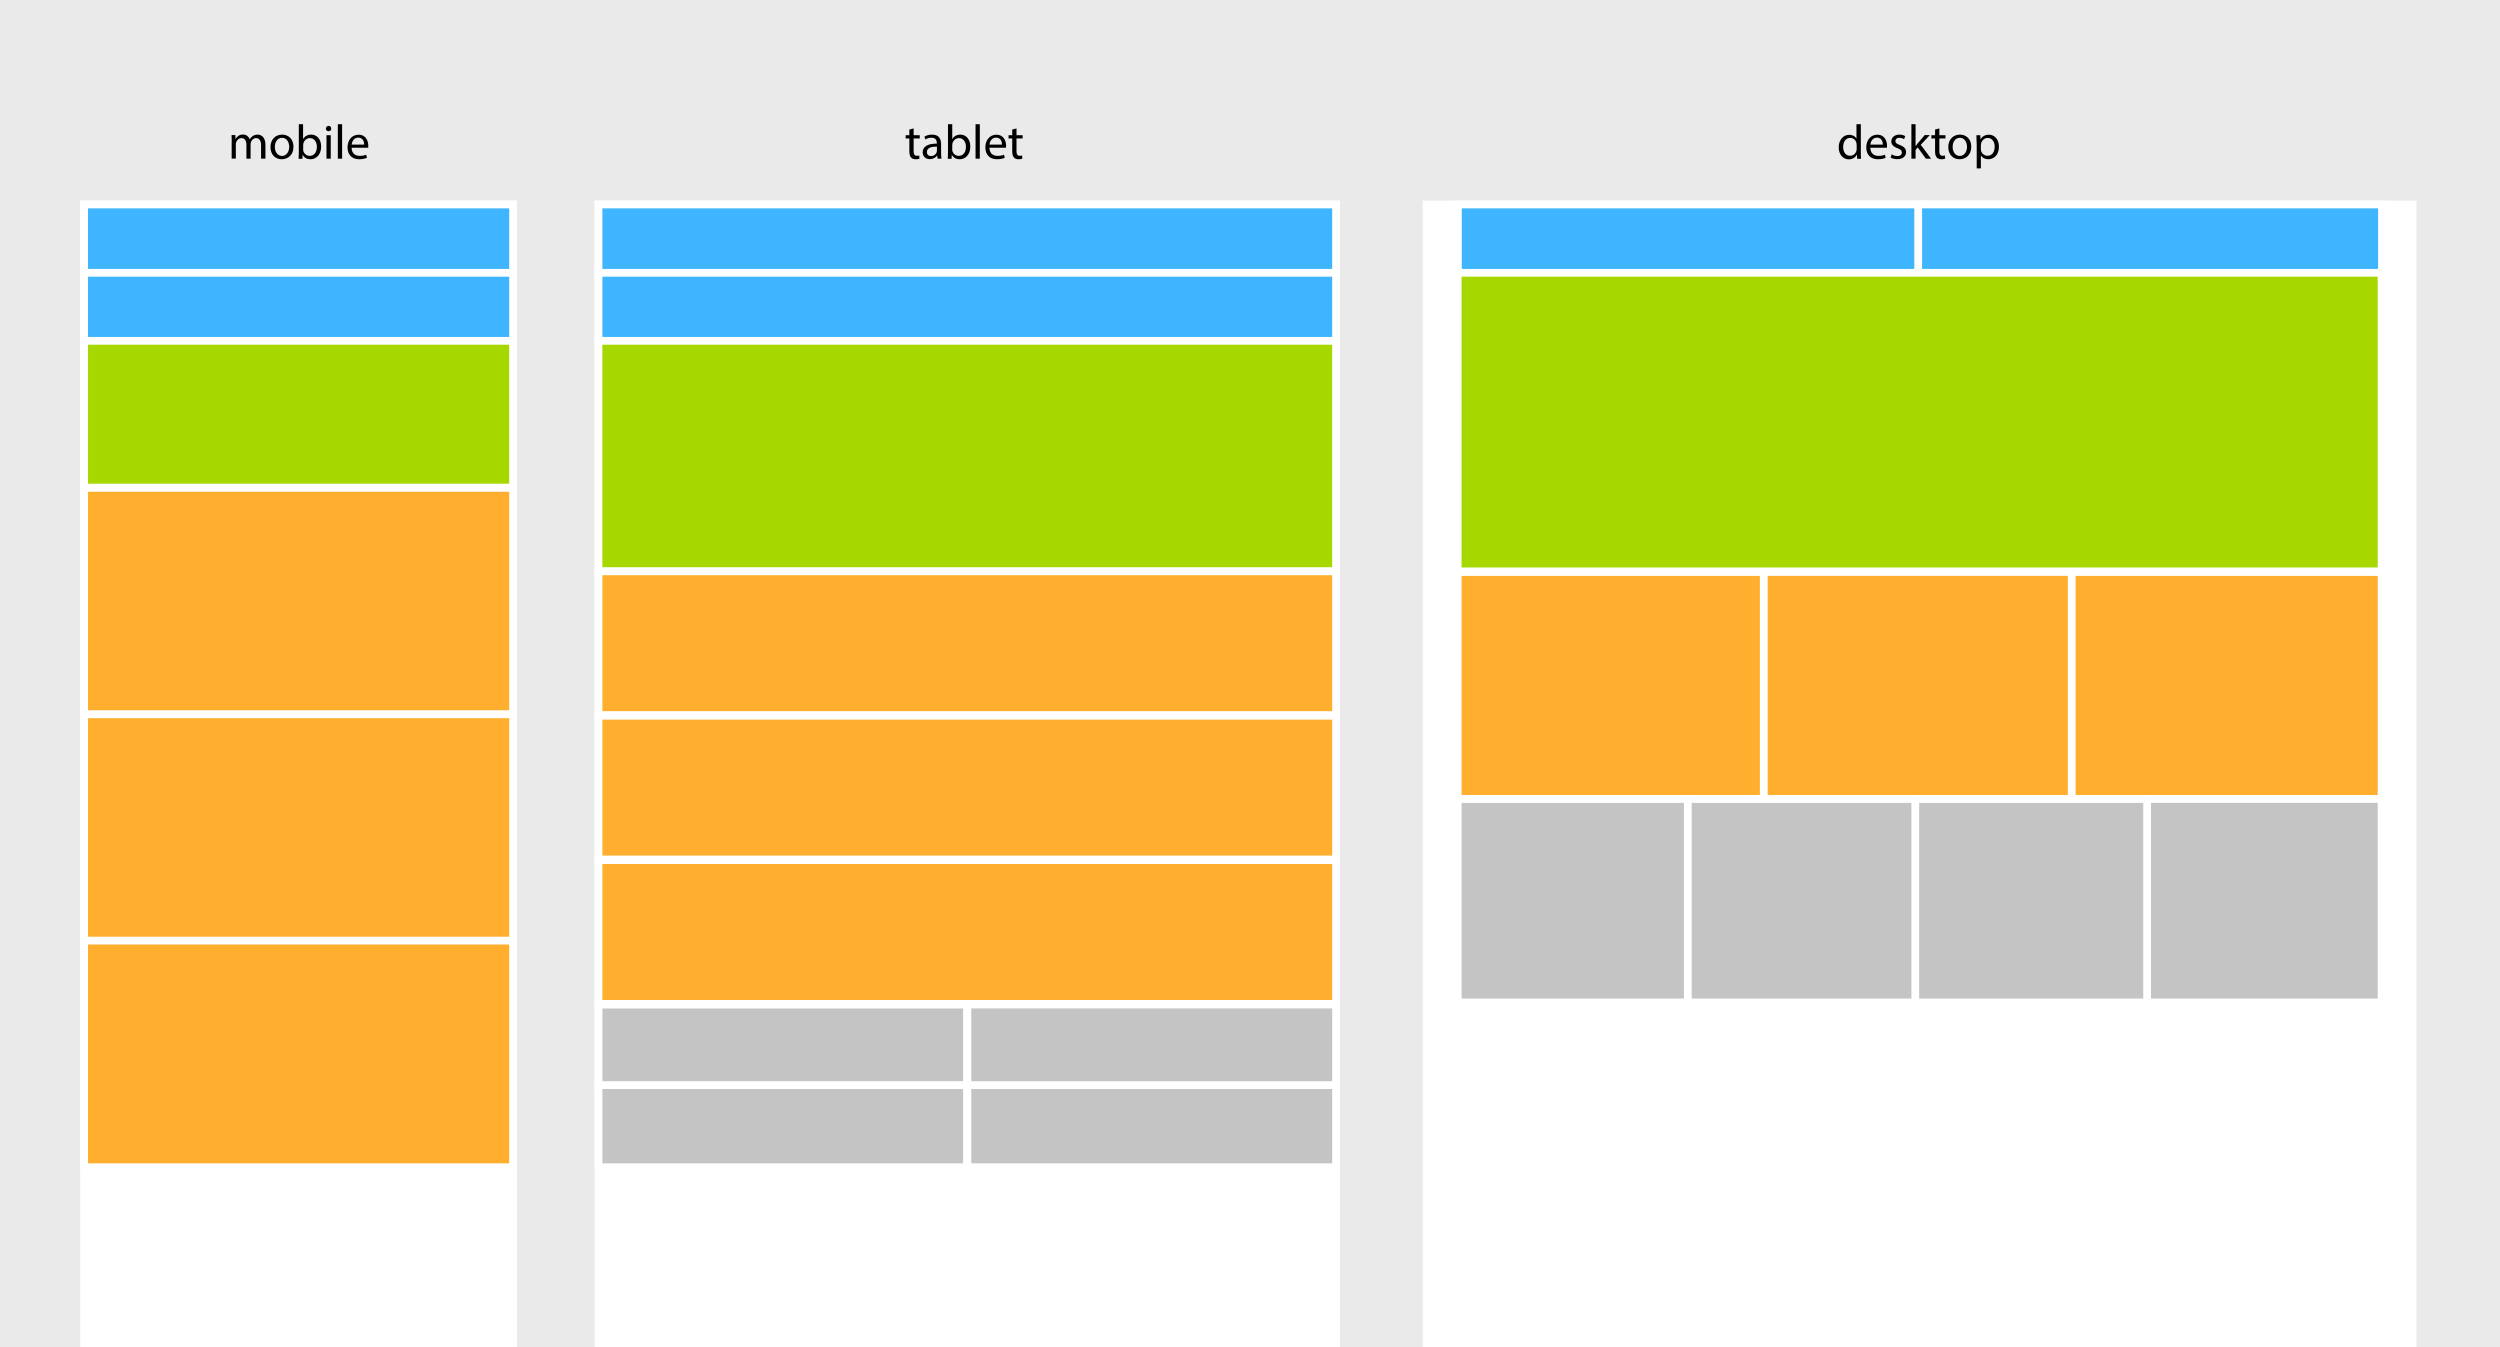 <?xml version="1.0" encoding="utf-8"?>
<!-- Generator: Adobe Illustrator 19.2.1, SVG Export Plug-In . SVG Version: 6.00 Build 0)  -->
<svg version="1.1" id="Layer_1" xmlns="http://www.w3.org/2000/svg" xmlns:xlink="http://www.w3.org/1999/xlink" x="0px" y="0px"
	 viewBox="0 0 2576 1388" style="enable-background:new 0 0 2576 1388;" xml:space="preserve">
<style type="text/css">
	.st0{fill:#EAEAEA;}
	.st1{fill:#FFFFFF;}
	.st2{fill:#3FB4FF;}
	.st3{fill:#A6D800;}
	.st4{fill:#FFAE2E;}
	.st5{fill:#C4C4C4;}
</style>
<g id="Layer_2">
	<rect class="st0" width="2576" height="1388"/>
</g>
<g id="Layer_1_1_">
	<rect x="82.7" y="206.7" class="st1" width="450" height="1181.3"/>
	<g>
		<rect x="86.7" y="210.7" class="st2" width="442" height="71.2"/>
		<path class="st1" d="M524.7,214.7v63.2h-434v-63.2H524.7 M532.7,206.7h-450v79.2h450V206.7L532.7,206.7z"/>
	</g>
	<g>
		<rect x="86.7" y="281.1" class="st2" width="442" height="71.2"/>
		<path class="st1" d="M524.7,285.1v63.2h-434v-63.2H524.7 M532.7,277.1h-450v79.2h450V277.1L532.7,277.1z"/>
	</g>
	<g>
		<rect x="86.7" y="351.2" class="st3" width="442" height="151.2"/>
		<path class="st1" d="M524.7,355.2v143.2h-434V355.2H524.7 M532.7,347.2h-450v159.2h450V347.2L532.7,347.2z"/>
	</g>
	<g>
		<rect x="86.7" y="502.7" class="st4" width="442" height="233.5"/>
		<path class="st1" d="M524.7,506.7v225.5h-434V506.7H524.7 M532.7,498.7h-450v241.5h450V498.7L532.7,498.7z"/>
	</g>
	<g>
		<rect x="86.7" y="736" class="st4" width="442" height="233.5"/>
		<path class="st1" d="M524.7,740v225.5h-434V740H524.7 M532.7,732h-450v241.5h450V732L532.7,732z"/>
	</g>
	<g>
		<rect x="86.7" y="969.2" class="st4" width="442" height="233.5"/>
		<path class="st1" d="M524.7,973.2v225.5h-434V973.2H524.7 M532.7,965.2h-450v241.5h450V965.2L532.7,965.2z"/>
	</g>
	<rect x="612.7" y="206.7" class="st1" width="768" height="1181.3"/>
	<g>
		<rect x="616.7" y="210.7" class="st2" width="760" height="71.2"/>
		<path class="st1" d="M1372.7,214.7v63.2h-752v-63.2H1372.7 M1380.7,206.7h-768v79.2h768V206.7L1380.7,206.7z"/>
	</g>
	<g>
		<rect x="616.7" y="281.1" class="st2" width="760" height="71.2"/>
		<path class="st1" d="M1372.7,285.1v63.2h-752v-63.2H1372.7 M1380.7,277.1h-768v79.2h768V277.1L1380.7,277.1z"/>
	</g>
	<g>
		<rect x="616.7" y="351.2" class="st3" width="760" height="237.5"/>
		<path class="st1" d="M1372.7,355.2v229.5h-752V355.2H1372.7 M1380.7,347.2h-768v245.5h768V347.2L1380.7,347.2z"/>
	</g>
	<g>
		<rect x="616.7" y="588.7" class="st4" width="760" height="148.1"/>
		<path class="st1" d="M1372.7,592.7v140.1h-752V592.7H1372.7 M1380.7,584.7h-768v156.1h768V584.7L1380.7,584.7z"/>
	</g>
	<g>
		<rect x="616.7" y="737.5" class="st4" width="760" height="148.1"/>
		<path class="st1" d="M1372.7,741.5v140.1h-752V741.5H1372.7 M1380.7,733.5h-768v156.1h768V733.5L1380.7,733.5z"/>
	</g>
	<g>
		<rect x="616.7" y="886.3" class="st4" width="760" height="148.1"/>
		<path class="st1" d="M1372.7,890.3v140.1h-752V890.3H1372.7 M1380.7,882.3h-768v156.1h768V882.3L1380.7,882.3z"/>
	</g>
	<g>
		<rect x="616.7" y="1035.1" class="st5" width="379.9" height="84.6"/>
		<path class="st1" d="M992.5,1039.1v76.6H620.7v-76.6H992.5 M1000.5,1031.1H612.7v92.6h387.9L1000.5,1031.1L1000.5,1031.1z"/>
	</g>
	<g>
		<rect x="996.8" y="1035.1" class="st5" width="379.9" height="84.6"/>
		<path class="st1" d="M1372.7,1039.1v76.6h-371.9v-76.6H1372.7 M1380.7,1031.1H992.8v92.6h387.9V1031.1L1380.7,1031.1z"/>
	</g>
	<g>
		<rect x="616.7" y="1118.1" class="st5" width="379.9" height="84.6"/>
		<path class="st1" d="M992.5,1122.1v76.6H620.7v-76.6H992.5 M1000.5,1114.1H612.7v92.6h387.9L1000.5,1114.1L1000.5,1114.1z"/>
	</g>
	<g>
		<rect x="996.8" y="1118.1" class="st5" width="379.9" height="84.6"/>
		<path class="st1" d="M1372.7,1122.1v76.6h-371.9v-76.6H1372.7 M1380.7,1114.1H992.8v92.6h387.9V1114.1L1380.7,1114.1z"/>
	</g>
	<rect x="1466" y="206.7" class="st1" width="1024" height="1181.3"/>
	<g>
		<rect x="1502.2" y="210.7" class="st2" width="479.2" height="71.2"/>
		<path class="st1" d="M1977.4,214.7v63.2h-471.2v-63.2H1977.4 M1985.4,206.7h-487.2v79.2h487.2L1985.4,206.7L1985.4,206.7z"/>
	</g>
	<g>
		<rect x="1976.5" y="210.7" class="st2" width="477.9" height="71.2"/>
		<path class="st1" d="M2450.4,214.7v63.2h-469.9v-63.2H2450.4 M2458.4,206.7h-485.9v79.2h485.9V206.7L2458.4,206.7z"/>
	</g>
	<g>
		<rect x="1502" y="281.1" class="st3" width="952" height="307.6"/>
		<path class="st1" d="M2450,285.1v299.6h-944V285.1H2450 M2458,277.1h-960v315.6h960V277.1L2458,277.1z"/>
	</g>
	<g>
		<rect x="1502" y="589.4" class="st4" width="319.3" height="233.9"/>
		<path class="st1" d="M1817.3,593.4v225.9H1506V593.4H1817.3 M1825.3,585.4H1498v241.9h327.3V585.4L1825.3,585.4z"/>
	</g>
	<g>
		<rect x="1817.4" y="589.4" class="st4" width="319.3" height="233.9"/>
		<path class="st1" d="M2132.7,593.4v225.9h-311.3V593.4H2132.7 M2140.7,585.4h-327.3v241.9h327.3V585.4L2140.7,585.4z"/>
	</g>
	<g>
		<rect x="2134.7" y="589.4" class="st4" width="319.3" height="233.9"/>
		<path class="st1" d="M2450,593.4v225.9h-311.3V593.4H2450 M2458,585.4h-327.3v241.9H2458V585.4L2458,585.4z"/>
	</g>
	<g>
		<rect x="1502" y="823.3" class="st5" width="237.9" height="209.6"/>
		<g>
			<path class="st1" d="M1735.9,827.3v201.6H1506V827.3H1735.9 M1743.9,819.3H1498v217.6h245.9V819.3L1743.9,819.3z"/>
		</g>
	</g>
	<g>
		<rect x="1739.1" y="823.3" class="st5" width="237.9" height="209.6"/>
		<g>
			<path class="st1" d="M1973,827.3v201.6h-229.9V827.3H1973 M1981,819.3h-245.9v217.6H1981V819.3L1981,819.3z"/>
		</g>
	</g>
	<g>
		<rect x="1973.6" y="823.3" class="st5" width="241.9" height="209.6"/>
		<g>
			<path class="st1" d="M2211.4,827.3v201.6h-233.9V827.3H2211.4 M2219.4,819.3h-249.9v217.6h249.9V819.3L2219.4,819.3z"/>
		</g>
	</g>
	<g>
		<rect x="2212.4" y="823.3" class="st5" width="241.6" height="209.6"/>
		<g>
			<path class="st1" d="M2450,827.3v201.6h-233.6V827.3H2450 M2458,819.3h-249.6v217.6H2458V819.3L2458,819.3z"/>
		</g>
	</g>
</g>
<g>
	<path d="M238.8,145.8c0-2.5-0.1-4.6-0.2-6.6h3.9l0.2,3.9h0.1c1.4-2.3,3.6-4.5,7.6-4.5c3.3,0,5.8,2,6.9,4.9h0.1
		c0.8-1.4,1.7-2.4,2.7-3.1c1.5-1.1,3.1-1.7,5.4-1.7c3.2,0,8,2.1,8,10.5v14.3H269v-13.7c0-4.7-1.7-7.5-5.2-7.5c-2.5,0-4.5,1.9-5.2,4
		c-0.2,0.6-0.4,1.4-0.4,2.2v15h-4.3V149c0-3.9-1.7-6.7-5.1-6.7c-2.8,0-4.8,2.2-5.5,4.4c-0.2,0.6-0.3,1.4-0.3,2.1v14.6h-4.3V145.8z"
		/>
	<path d="M302.4,151.2c0,9-6.2,12.9-12.1,12.9c-6.6,0-11.6-4.8-11.6-12.5c0-8.1,5.3-12.9,12-12.9
		C297.7,138.7,302.4,143.8,302.4,151.2z M283.2,151.4c0,5.3,3,9.3,7.4,9.3c4.2,0,7.4-4,7.4-9.4c0-4.1-2.1-9.3-7.3-9.3
		S283.2,146.8,283.2,151.4z"/>
	<path d="M307.7,163.5c0.1-1.6,0.2-4.1,0.2-6.3V128h4.4v15.2h0.1c1.5-2.7,4.4-4.5,8.3-4.5c6,0,10.3,5,10.2,12.4
		c0,8.7-5.5,13-10.9,13c-3.5,0-6.3-1.3-8.1-4.5h-0.1l-0.2,4H307.7z M312.3,153.8c0,0.6,0.1,1.1,0.2,1.6c0.9,3.1,3.4,5.2,6.6,5.2
		c4.6,0,7.4-3.8,7.4-9.3c0-4.9-2.5-9-7.2-9c-3,0-5.8,2.1-6.7,5.4c-0.1,0.5-0.2,1.1-0.2,1.8V153.8z"/>
	<path d="M341.3,132.5c0.1,1.5-1,2.7-2.8,2.7c-1.6,0-2.7-1.2-2.7-2.7c0-1.5,1.2-2.8,2.8-2.8C340.2,129.7,341.3,130.9,341.3,132.5z
		 M336.4,163.5v-24.2h4.4v24.2H336.4z"/>
	<path d="M348.1,128h4.4v35.5h-4.4V128z"/>
	<path d="M362.3,152.2c0.1,6,3.9,8.4,8.3,8.4c3.2,0,5.1-0.5,6.7-1.2l0.8,3.2c-1.6,0.7-4.2,1.5-8.1,1.5c-7.5,0-11.9-4.9-11.9-12.2
		s4.3-13.1,11.4-13.1c7.9,0,10,7,10,11.4c0,0.9-0.1,1.6-0.1,2H362.3z M375.2,149c0.1-2.8-1.1-7.2-6.1-7.2c-4.5,0-6.4,4.1-6.8,7.2
		H375.2z"/>
</g>
<g>
	<path d="M941.4,132.3v7h6.3v3.4h-6.3v13.1c0,3,0.8,4.7,3.3,4.7c1.2,0,2-0.1,2.5-0.3l0.2,3.3c-0.8,0.4-2.2,0.6-3.9,0.6
		c-2,0-3.7-0.6-4.8-1.9c-1.2-1.3-1.7-3.5-1.7-6.3v-13.2h-3.8v-3.4h3.8v-5.8L941.4,132.3z"/>
	<path d="M966.1,163.5l-0.4-3.1h-0.2c-1.3,1.9-4,3.6-7.4,3.6c-4.9,0-7.4-3.5-7.4-7c0-5.9,5.2-9.1,14.6-9v-0.5c0-2-0.5-5.6-5.5-5.6
		c-2.2,0-4.6,0.7-6.3,1.8l-1-2.9c2-1.3,4.9-2.1,8-2.1c7.4,0,9.2,5.1,9.2,9.9v9.1c0,2.1,0.1,4.2,0.4,5.8H966.1z M965.4,151.1
		c-4.8-0.1-10.3,0.8-10.3,5.5c0,2.9,1.9,4.2,4.2,4.2c3.2,0,5.2-2,5.9-4.1c0.1-0.4,0.2-1,0.2-1.4V151.1z"/>
	<path d="M976.6,163.5c0.1-1.6,0.2-4.1,0.2-6.3V128h4.4v15.2h0.1c1.5-2.7,4.4-4.5,8.3-4.5c6,0,10.2,5,10.2,12.4
		c0,8.7-5.5,13-10.9,13c-3.5,0-6.3-1.3-8.1-4.5h-0.1l-0.2,4H976.6z M981.1,153.8c0,0.6,0.1,1.1,0.2,1.6c0.8,3.1,3.4,5.2,6.6,5.2
		c4.6,0,7.4-3.8,7.4-9.3c0-4.9-2.5-9-7.2-9c-3,0-5.8,2.1-6.7,5.4c-0.1,0.5-0.2,1.1-0.2,1.8V153.8z"/>
	<path d="M1005.2,128h4.4v35.5h-4.4V128z"/>
	<path d="M1019.5,152.2c0.1,6,3.9,8.4,8.3,8.4c3.2,0,5-0.5,6.7-1.2l0.8,3.2c-1.5,0.7-4.2,1.5-8.1,1.5c-7.5,0-11.9-4.9-11.9-12.2
		s4.3-13.1,11.4-13.1c7.9,0,10,7,10,11.4c0,0.9-0.1,1.6-0.2,2H1019.5z M1032.4,149c0.1-2.8-1.1-7.2-6.1-7.2c-4.5,0-6.4,4.1-6.8,7.2
		H1032.4z"/>
	<path d="M1047.4,132.3v7h6.3v3.4h-6.3v13.1c0,3,0.8,4.7,3.3,4.7c1.2,0,2-0.1,2.5-0.3l0.2,3.3c-0.8,0.4-2.2,0.6-3.9,0.6
		c-2,0-3.7-0.6-4.8-1.9c-1.2-1.3-1.7-3.5-1.7-6.3v-13.2h-3.8v-3.4h3.8v-5.8L1047.4,132.3z"/>
</g>
<g>
	<path d="M1917.4,128v29.3c0,2.2,0,4.6,0.2,6.3h-4l-0.2-4.2h-0.1c-1.4,2.7-4.3,4.8-8.3,4.8c-5.9,0-10.4-5-10.4-12.3
		c0-8.1,5-13,10.9-13c3.7,0,6.2,1.8,7.3,3.7h0.1V128H1917.4z M1913,149.1c0-0.5,0-1.3-0.2-1.9c-0.6-2.8-3-5.1-6.4-5.1
		c-4.5,0-7.2,4-7.2,9.4c0,4.9,2.4,9,7.2,9c3,0,5.7-2,6.5-5.3c0.2-0.6,0.2-1.2,0.2-1.9V149.1z"/>
	<path d="M1927.2,152.2c0.1,6,3.9,8.4,8.3,8.4c3.2,0,5.1-0.5,6.7-1.2l0.8,3.2c-1.6,0.7-4.2,1.5-8.1,1.5c-7.5,0-11.9-4.9-11.9-12.2
		s4.3-13.1,11.4-13.1c7.9,0,10,7,10,11.4c0,0.9-0.1,1.6-0.1,2H1927.2z M1940.1,149c0-2.8-1.2-7.2-6.1-7.2c-4.5,0-6.4,4.1-6.8,7.2
		H1940.1z"/>
	<path d="M1949.2,159c1.3,0.9,3.6,1.8,5.8,1.8c3.2,0,4.7-1.6,4.7-3.6c0-2.1-1.2-3.2-4.5-4.5c-4.4-1.5-6.4-4-6.4-6.9
		c0-3.9,3.1-7.1,8.3-7.1c2.5,0,4.6,0.7,6,1.5l-1.1,3.2c-1-0.6-2.7-1.4-5-1.4c-2.6,0-4,1.5-4,3.3c0,2,1.4,2.9,4.6,4.1
		c4.2,1.6,6.4,3.7,6.4,7.3c0,4.3-3.3,7.3-9.1,7.3c-2.6,0-5.1-0.6-6.8-1.6L1949.2,159z"/>
	<path d="M1973.9,150.4h0.1c0.6-0.9,1.5-1.9,2.1-2.8l7.1-8.4h5.3l-9.4,10l10.7,14.3h-5.4l-8.4-11.6l-2.2,2.5v9.1h-4.3V128h4.3V150.4
		z"/>
	<path d="M1998.3,132.3v7h6.3v3.4h-6.3v13.1c0,3,0.8,4.7,3.3,4.7c1.2,0,2-0.1,2.5-0.3l0.2,3.3c-0.8,0.4-2.2,0.6-3.9,0.6
		c-2,0-3.7-0.6-4.8-1.9c-1.2-1.3-1.7-3.5-1.7-6.3v-13.2h-3.8v-3.4h3.8v-5.8L1998.3,132.3z"/>
	<path d="M2031.2,151.2c0,9-6.2,12.9-12.1,12.9c-6.6,0-11.6-4.8-11.6-12.5c0-8.1,5.3-12.9,12-12.9
		C2026.5,138.7,2031.2,143.8,2031.2,151.2z M2012,151.4c0,5.3,3,9.3,7.4,9.3c4.2,0,7.4-4,7.4-9.4c0-4.1-2.1-9.3-7.3-9.3
		S2012,146.8,2012,151.4z"/>
	<path d="M2036.7,147.2c0-3.1-0.1-5.6-0.2-7.9h4l0.2,4.2h0.1c1.8-3,4.7-4.7,8.6-4.7c5.9,0,10.3,5,10.3,12.3c0,8.7-5.3,13-11,13
		c-3.2,0-6-1.4-7.5-3.8h-0.1v13.2h-4.3V147.2z M2041.1,153.6c0,0.6,0.1,1.2,0.2,1.8c0.8,3,3.5,5.1,6.6,5.1c4.7,0,7.4-3.8,7.4-9.4
		c0-4.9-2.6-9-7.2-9c-3,0-5.8,2.2-6.7,5.5c-0.1,0.5-0.3,1.2-0.3,1.8V153.6z"/>
</g>
</svg>
